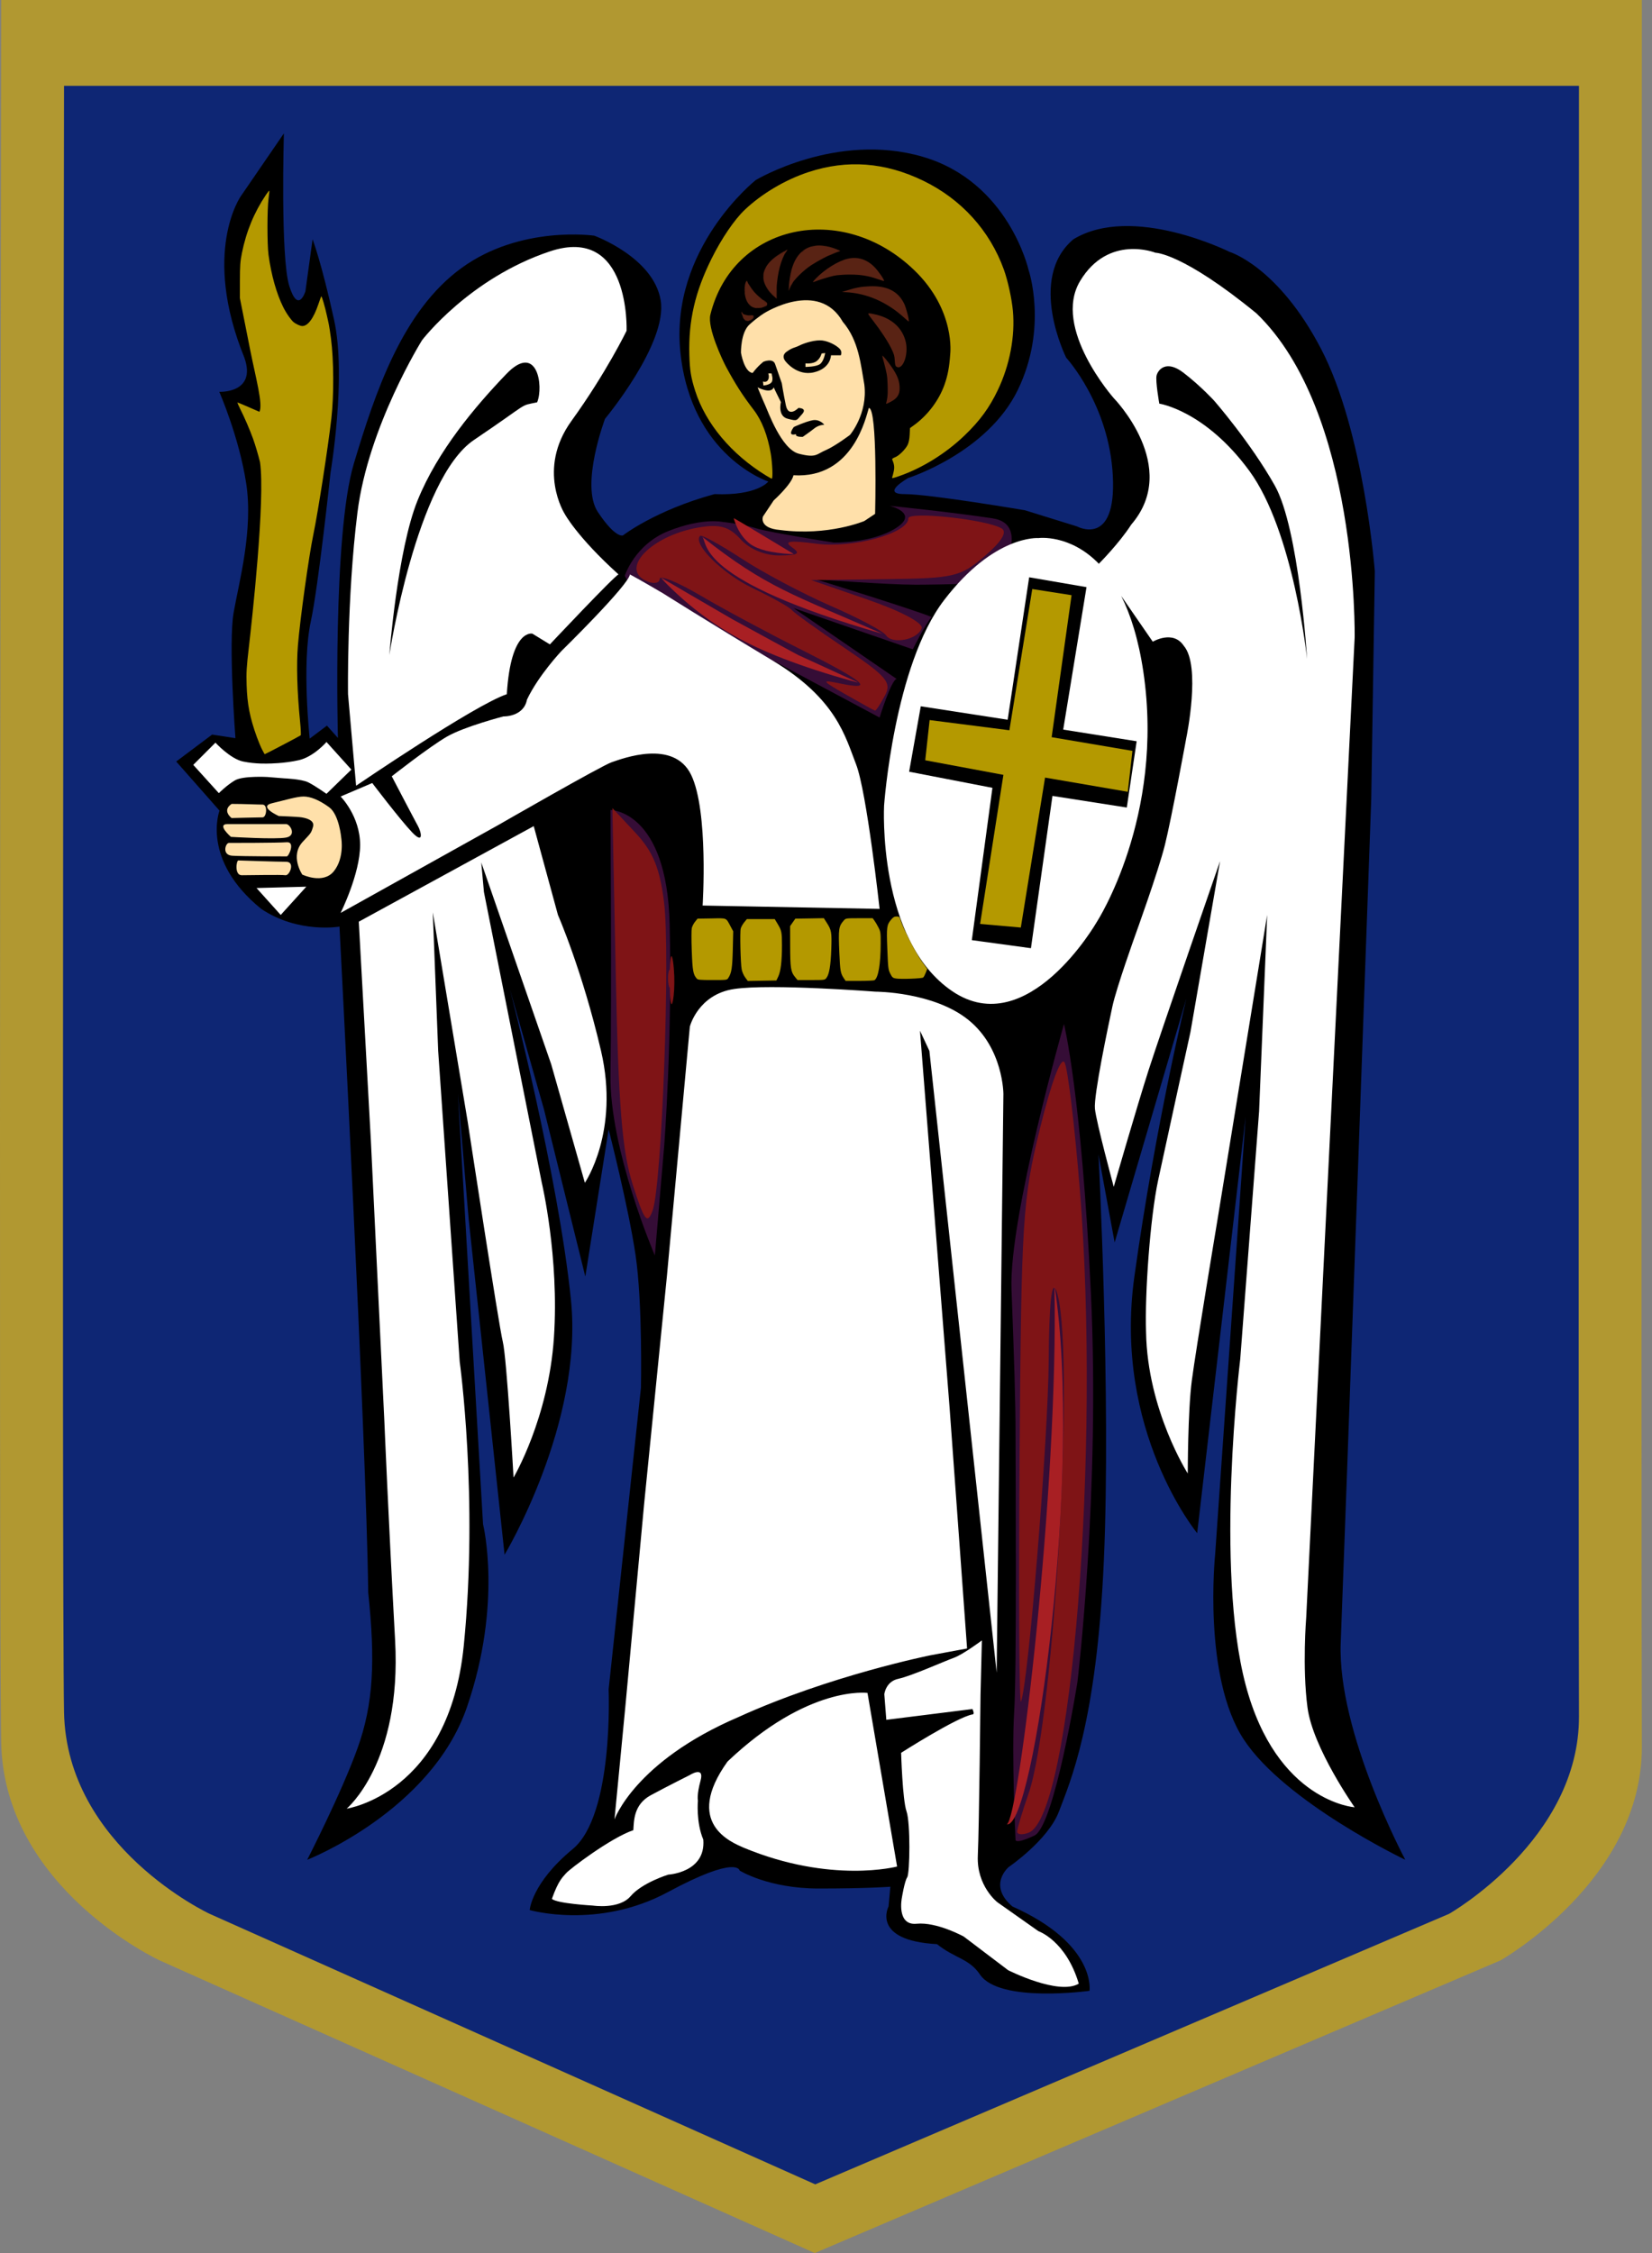 <svg width="88" height="120" viewBox="0 0 88 120" fill="none" xmlns="http://www.w3.org/2000/svg">
<rect x="0" y="0" width="88" height="120" fill="#808080" stroke="none"/>
<path d="M0.062 0C0.062 0 -0.077 84.986 0.062 92.781C0.2 100.575 8.505 104.413 8.505 104.413L43.402 120L79.927 104.413C79.927 104.413 87.497 100.135 87.459 93.013C87.421 85.892 87.459 0 87.459 0L0.062 0Z" fill="#B19831"/>
<path d="M3.411 4.572C3.411 4.572 3.283 83.976 3.411 91.181C3.54 98.386 11.169 101.933 11.169 101.933L43.427 116.341L77.19 101.933C77.19 101.933 84.144 97.979 84.11 91.396C84.075 84.813 84.11 4.572 84.11 4.572H3.411Z" fill="#0E2674"/>
<path d="M71.419 87.489C71.61 82.711 73.044 42.566 73.044 42.566L73.235 30.427C73.235 30.427 72.662 22.972 70.368 18.575C68.074 14.178 65.494 13.414 65.494 13.414C65.494 13.414 60.332 10.833 57.178 12.744C54.692 14.848 56.795 19.052 56.795 19.052C56.795 19.052 59.09 21.538 59.28 25.361C59.472 29.184 57.368 28.037 57.368 28.037L54.596 27.177C54.596 27.177 49.531 26.317 48.193 26.317C46.855 26.317 48.384 25.457 48.384 25.457C48.384 25.457 52.589 24.119 54.215 20.773C55.839 17.427 54.788 14.369 54.788 14.369C54.788 14.369 53.736 9.685 49.148 8.348C44.56 7.009 40.259 9.59 40.259 9.59C40.259 9.59 35.671 13.222 36.244 18.766C36.818 24.31 40.928 25.648 40.928 25.648C40.928 25.648 40.355 26.413 38.06 26.317C34.906 27.178 33.186 28.515 33.186 28.515C33.186 28.515 32.804 28.707 31.848 27.273C30.892 25.839 32.23 22.303 32.23 22.303C32.23 22.303 35.576 18.288 35.193 15.995C34.812 13.701 31.657 12.553 31.657 12.553C31.657 12.553 27.739 11.98 24.584 14.274C21.43 16.568 19.997 20.869 18.849 24.692C17.703 28.515 18.001 39.304 18.001 39.304L17.416 38.647L16.496 39.34C16.496 39.34 16.066 35.362 16.555 33.104C16.965 31.214 17.607 25.171 17.607 25.171C17.607 25.171 18.467 20.104 17.798 17.045C17.129 13.987 16.651 12.744 16.651 12.744L16.269 15.516C16.269 15.516 15.886 16.759 15.409 15.23C14.931 13.7 15.122 7.105 15.122 7.105L12.828 10.45C12.828 10.45 10.725 13.414 13.019 19.053C13.688 20.964 11.681 20.869 11.681 20.869C11.681 20.869 12.732 23.259 13.114 25.743C13.497 28.229 12.732 31.001 12.445 32.626C12.158 34.25 12.541 39.316 12.541 39.316L11.299 39.125L9.387 40.559L11.693 43.175C11.693 43.175 10.689 45.791 13.915 48.408C15.886 49.735 18.084 49.352 18.084 49.352C18.084 49.352 19.518 76.784 19.614 84.812C19.996 88.444 19.901 90.739 19.04 93.128C18.18 95.517 16.364 99.055 16.364 99.055C16.364 99.055 22.959 96.474 24.871 90.93C26.782 85.386 25.731 81.181 25.731 81.181L24.393 58.24L24.966 64.932L26.878 82.806C26.878 82.806 31.083 75.827 30.414 69.233C29.745 62.638 27.165 52.697 27.165 52.697L28.981 59.102L31.179 67.99L32.421 60.152C32.421 60.152 33.473 64.263 33.855 66.843C34.238 69.424 34.142 73.916 34.142 73.916L32.421 89.974C32.421 89.974 32.708 96.665 30.51 98.481C28.312 100.297 28.216 101.731 28.216 101.731C28.216 101.731 31.848 102.782 35.576 100.775C39.303 98.768 39.399 99.628 39.399 99.628C39.399 99.628 40.928 100.584 43.604 100.584C46.281 100.584 47.428 100.488 47.428 100.488L47.332 101.539C47.332 101.539 46.377 103.356 49.913 103.547C50.869 104.312 51.634 104.312 52.206 105.172C53.258 106.701 58.037 106.032 58.037 106.032C58.037 106.032 58.42 103.547 53.927 101.539C52.589 100.393 53.736 99.437 53.736 99.437C53.736 99.437 55.839 98.003 56.412 96.474C56.986 94.944 58.42 91.79 58.802 83.093C59.184 74.394 58.515 61.49 58.515 61.49L59.376 66.174L63.199 53.175C63.199 53.175 61.574 59.77 60.427 67.99C59.28 76.21 63.772 81.658 63.772 81.658L66.353 59.483L64.728 82.806C64.728 82.806 64.058 89.305 66.257 92.65C68.456 95.996 74.859 99.055 74.859 99.055C74.859 99.055 71.228 92.269 71.419 87.489Z" fill="black"/>
<path d="M57.393 89.593C57.393 89.593 56.174 97.263 55.1 97.765C54.024 98.266 54.096 97.98 54.096 97.98C54.096 97.98 53.881 93.463 54.024 91.169C54.168 88.876 54.096 78.409 54.096 76.473C54.096 74.538 54.024 72.459 53.881 68.66C53.738 64.861 56.677 54.538 56.677 54.538C56.677 54.538 57.609 58.266 58.111 68.875C58.612 79.485 57.393 89.593 57.393 89.593ZM32.518 43.14C32.518 43.14 32.59 53.176 32.518 57.19C32.446 61.205 34.883 66.868 34.883 66.868L35.385 60.989C35.385 60.989 35.816 55.326 35.672 49.233C35.529 43.14 32.518 43.14 32.518 43.14ZM53.02 31.048C53.02 31.048 55.075 27.942 52.877 27.608C50.678 27.273 47.381 26.939 47.381 26.939C47.381 26.939 49.006 27.321 47.715 28.133C46.425 28.945 44.418 28.898 44.418 28.898C44.418 28.898 41.025 28.372 40.26 28.133C39.496 27.894 38.492 27.799 38.492 27.799C38.492 27.799 37.441 27.56 35.624 28.276C33.808 28.993 33.282 30.666 33.282 30.666L33.903 31.86L35.816 33.677L41.311 35.254L46.855 38.217C46.855 38.217 47.476 36.209 47.763 36.161C47.142 35.731 42.267 32.386 42.267 32.386L48.623 34.584C48.623 34.584 49.34 33.151 49.627 32.864C48.719 32.481 43.462 30.857 43.462 30.857C43.462 30.857 47.333 31.143 48.767 31.143C50.201 31.144 53.02 31.048 53.02 31.048Z" fill="#350D36"/>
<path d="M46.21 90.166L47.787 99.413C47.787 99.413 44.274 100.346 39.615 98.41C38.969 98.123 36.389 97.12 38.754 93.822C43.055 89.736 46.21 90.166 46.21 90.166ZM37.177 95.901C37.177 95.901 37.105 95.614 37.32 94.826C37.535 94.037 36.747 94.539 36.747 94.539C36.747 94.539 35.6 95.112 34.668 95.614C33.736 96.116 33.772 97.012 33.736 97.478C32.553 97.872 30.331 99.556 30.152 99.772C29.973 99.987 29.757 100.13 29.399 101.134C29.65 101.385 31.586 101.493 31.586 101.493C31.586 101.493 32.983 101.708 33.593 100.991C34.202 100.274 35.6 99.844 35.6 99.844C35.6 99.844 37.607 99.736 37.464 97.98C37.069 97.048 37.177 95.901 37.177 95.901ZM55.314 102.855L53.127 101.313C53.127 101.313 52.017 100.453 52.087 98.84C52.159 97.227 52.231 90.274 52.231 90.274L52.303 87.37C52.303 87.37 51.3 88.123 50.797 88.302C50.296 88.481 48.539 89.27 47.858 89.413C47.177 89.556 47.106 90.237 47.106 90.237L47.213 91.599L51.801 91.025C51.801 91.025 51.944 91.312 51.801 91.312C50.977 91.456 48.002 93.356 48.002 93.356C48.002 93.356 48.074 95.865 48.289 96.474C48.504 97.083 48.468 99.772 48.325 99.987C48.181 100.202 48.038 101.099 48.038 101.099C48.038 101.099 47.751 102.567 48.826 102.46C49.901 102.353 51.335 103.141 51.335 103.141L53.701 104.934C53.701 104.934 56.389 106.296 57.465 105.651C56.784 103.357 55.314 102.855 55.314 102.855ZM53.091 89.09L53.45 58.266C53.45 58.266 53.45 55.828 51.586 54.322C49.722 52.817 46.64 52.817 46.64 52.817C46.64 52.817 41.048 52.386 39.112 52.674C37.177 52.961 36.747 54.68 36.747 54.68L35.528 67.942L34.309 80.13L33.306 90.954L32.733 96.904C32.733 96.904 33.808 93.822 39.328 91.456C44.203 89.234 49.579 88.159 49.579 88.159L51.515 87.8L50.583 74.968L49.006 54.896L49.507 55.971L53.091 89.09ZM14.954 48.731L16.317 47.226L13.664 47.297L14.954 48.731ZM28.861 62.997L25.779 47.513L25.636 45.936L29.363 56.688L31.155 62.997C31.155 62.997 33.019 60.273 32.016 55.971C31.012 51.671 29.721 48.731 29.721 48.731L28.431 44L19.112 49.09L19.757 60.774L20.474 75.686C20.474 75.686 20.689 80.847 21.047 87.371C21.406 93.894 18.466 96.331 18.466 96.331C18.466 96.331 23.915 95.543 24.704 87.657C25.492 79.772 24.488 72.532 24.488 72.532L23.341 55.971L23.054 48.588L24.918 59.771C24.918 59.771 26.568 70.596 26.782 71.456C26.997 72.316 27.356 78.696 27.356 78.696C27.356 78.696 29.22 75.542 29.507 71.241C29.794 66.939 28.861 62.997 28.861 62.997ZM17.392 39.52C17.392 39.52 16.71 40.308 15.922 40.487C15.133 40.667 14.309 40.667 14.309 40.667C14.309 40.667 13.628 40.702 12.947 40.559C12.266 40.416 11.477 39.556 11.477 39.556L10.295 40.738L11.657 42.244C11.657 42.244 12.087 41.813 12.517 41.562C12.947 41.311 14.238 41.383 14.238 41.383L15.133 41.455C15.133 41.455 16.066 41.491 16.424 41.67C16.782 41.849 17.391 42.279 17.391 42.279L18.717 40.989L17.392 39.52ZM18.969 41.849C18.969 41.849 25.277 37.548 26.997 36.974C27.213 33.462 28.359 33.749 28.359 33.749L29.292 34.321C29.292 34.321 32.733 30.666 32.948 30.594C30.726 28.587 30.08 27.368 30.08 27.368C30.08 27.368 28.575 25.003 30.439 22.422C32.302 19.841 33.377 17.618 33.377 17.618C33.377 17.618 33.593 11.955 29.292 13.389C24.991 14.823 22.482 18.12 22.482 18.12C22.482 18.12 19.614 22.708 19.041 27.296C18.467 31.885 18.539 36.974 18.539 36.974L18.969 41.849ZM26.568 43.928C26.568 43.928 32.051 40.774 32.589 40.595C33.127 40.416 35.887 39.34 36.819 41.276C37.751 43.212 37.428 48.23 37.428 48.23L46.855 48.409C46.855 48.409 46.173 42.172 45.6 40.702C45.027 39.233 44.561 37.226 41.155 35.182C37.751 33.139 35.313 31.598 35.313 31.598C35.313 31.598 34.094 30.881 33.556 30.595C33.485 31.168 29.901 34.681 29.901 34.681C29.901 34.681 28.682 35.971 28.072 37.261C27.894 38.193 26.818 38.157 26.818 38.157C26.818 38.157 24.74 38.695 23.808 39.233C22.875 39.77 20.869 41.347 20.869 41.347C20.869 41.347 22.087 43.677 22.266 44C22.445 44.322 22.589 45.003 21.944 44.322C21.298 43.641 19.829 41.705 19.829 41.705L18.144 42.423C18.144 42.423 19.183 43.462 19.183 45.003C19.183 46.544 18.144 48.623 18.144 48.623L26.568 43.928ZM71.156 54.251L72.16 33.964C72.16 33.964 72.375 21.92 66.926 16.687C62.984 13.461 61.55 13.461 61.55 13.461C61.55 13.461 59.041 12.458 57.536 14.967C56.031 17.476 59.327 21.204 59.327 21.204C59.327 21.204 62.912 24.86 60.259 27.942C59.614 28.946 58.539 30.021 58.539 30.021L58.561 30.053C56.999 28.426 55.313 28.659 55.313 28.659C55.313 28.659 52.972 28.467 50.296 31.956C47.619 35.445 47.094 42.901 47.094 42.901C47.094 42.901 46.711 50.069 50.725 52.792C54.74 55.517 58.42 49.113 58.42 49.113C58.42 49.113 62.052 43.521 60.905 35.779C60.648 34.048 60.226 32.737 59.727 31.742L61.407 34.178C61.407 34.178 62.482 33.533 63.056 34.393C63.988 35.468 63.199 39.268 63.199 39.268C63.199 39.268 62.411 43.569 62.053 45.003C61.694 46.437 60.475 49.806 60.475 49.806C60.475 49.806 59.472 52.602 59.256 53.605C59.041 54.608 58.253 58.337 58.325 59.053C58.396 59.77 59.328 63.211 59.328 63.211C59.328 63.211 60.547 58.982 61.191 56.975C61.837 54.967 64.991 45.863 64.991 45.863L63.414 54.967C63.414 54.967 62.124 60.846 61.694 62.852C61.263 64.86 60.977 68.946 61.049 70.954C61.12 75.111 63.271 78.48 63.271 78.48C63.271 78.48 63.271 75.183 63.486 73.534C63.701 71.885 64.848 65.003 64.848 65.003L67.501 48.73L67.07 59.197L66.066 72.386C66.066 72.386 64.704 83.498 66.353 89.735C68.002 95.972 72.16 96.258 72.16 96.258C72.16 96.258 69.938 93.105 69.65 90.953C69.363 88.802 69.58 86.151 69.58 86.151L71.156 54.251Z" fill="white"/>
<path d="M12.338 42.817C13.019 42.817 13.7 42.853 13.987 42.853C14.273 42.853 14.202 43.534 13.987 43.534C13.772 43.534 12.338 43.57 12.338 43.57C12.338 43.57 11.8 43.175 12.338 42.817ZM15.241 43.892H12.122C11.514 43.892 12.302 44.573 12.302 44.573C12.302 44.573 14.667 44.717 15.241 44.609C15.815 44.501 15.456 43.892 15.241 43.892ZM15.277 44.859C14.811 44.895 12.373 44.895 12.194 44.895C12.015 44.895 11.8 45.54 12.373 45.577C12.947 45.612 15.169 45.612 15.277 45.612C15.384 45.612 15.743 44.824 15.277 44.859ZM15.241 45.899C14.739 45.899 12.804 45.828 12.696 45.828C12.589 45.828 12.481 46.616 12.876 46.616C13.27 46.616 14.99 46.581 15.205 46.616C15.42 46.652 15.743 45.899 15.241 45.899ZM17.535 42.996C16.997 42.602 16.532 42.423 16.173 42.423C15.815 42.423 15.241 42.602 14.488 42.781C13.736 42.961 14.847 43.462 14.847 43.462C14.847 43.462 15.851 43.498 16.066 43.533C16.281 43.569 16.782 43.677 16.674 44.035C16.567 44.394 16.567 44.358 16.137 44.824C15.421 45.577 16.102 46.581 16.102 46.581C16.102 46.581 17.212 47.118 17.786 46.401C18.359 45.684 18.18 44.645 18.18 44.645C18.18 44.645 18.073 43.39 17.535 42.996ZM46.281 21.729C46.138 22.159 45.469 25.504 42.267 25.313C42.171 25.791 41.215 26.651 41.215 26.651L40.642 27.511C40.642 27.511 40.403 28.133 41.551 28.228C44.131 28.563 46.042 27.75 46.042 27.75L46.616 27.368C46.616 27.368 46.759 21.729 46.281 21.729ZM40.761 21.586C40.905 21.896 41.621 23.927 42.553 24.166C43.485 24.405 43.485 24.19 43.988 23.975C44.489 23.76 45.278 23.163 45.278 23.163C45.278 23.163 46.234 22.04 46.042 20.487C45.852 19.435 45.755 18.145 44.895 17.141C43.605 14.871 40.737 16.663 40.737 16.663C40.737 16.663 40.403 16.854 39.924 17.284C39.447 17.715 39.471 18.79 39.471 18.79C39.471 18.79 39.638 19.817 40.092 19.865C40.379 19.483 40.666 19.268 40.666 19.268C40.666 19.268 41.167 19.052 41.287 19.387C41.407 19.722 41.646 20.415 41.646 20.415C41.646 20.415 41.717 20.893 41.861 21.586C42.005 22.278 42.53 21.728 42.53 21.728C42.53 21.728 43.031 21.728 42.721 22.063C42.41 22.398 42.506 22.445 41.956 22.302C41.407 22.159 41.598 21.418 41.598 21.418C41.598 21.418 41.287 20.797 41.215 20.63C41.072 21.012 40.355 20.63 40.355 20.63C40.355 20.63 40.618 21.274 40.761 21.586ZM40.642 20.319L40.666 20.534C40.666 20.534 40.976 20.51 41.095 20.367C41.215 20.224 41.095 19.889 41.095 19.889H40.928C40.928 19.889 41 20.104 40.904 20.248C40.809 20.39 40.642 20.319 40.642 20.319Z" fill="#FFE0AA"/>
<path d="M48.407 17.121C48.4 17.127 48.294 17.04 48.171 16.927C47.252 16.087 46.162 15.611 45.034 15.562L44.848 15.553L45.109 15.471C45.595 15.318 45.854 15.27 46.304 15.249C47.242 15.205 47.845 15.508 48.17 16.186C48.277 16.409 48.447 17.083 48.407 17.121ZM46.714 16.767C46.554 16.726 46.374 16.692 46.316 16.692C46.21 16.692 46.212 16.697 46.503 17.075C46.937 17.638 47.308 18.205 47.488 18.581C47.623 18.861 47.65 18.957 47.662 19.193C47.672 19.395 47.693 19.484 47.737 19.518C48.072 19.773 48.411 18.903 48.248 18.208C48.08 17.491 47.531 16.975 46.714 16.767ZM47.004 18.948C46.995 18.957 47.031 19.112 47.083 19.293C47.135 19.475 47.204 19.763 47.236 19.935C47.247 19.997 47.256 20.07 47.264 20.146C47.272 20.247 47.277 20.36 47.282 20.5C47.287 20.653 47.288 20.812 47.285 20.949C47.278 21.099 47.264 21.231 47.243 21.313C47.215 21.421 47.197 21.508 47.202 21.508C47.259 21.508 47.563 21.346 47.659 21.266C47.87 21.089 47.94 20.904 47.919 20.577C47.9 20.248 47.782 19.959 47.499 19.548C47.287 19.241 47.027 18.925 47.004 18.948ZM41.79 13.377L41.825 13.372L41.859 13.368L41.855 13.396C41.853 13.412 41.841 13.445 41.829 13.472C41.817 13.498 41.808 13.522 41.808 13.522C41.808 13.532 41.817 13.52 41.832 13.491C41.842 13.473 41.873 13.421 41.902 13.376C41.932 13.331 41.955 13.294 41.953 13.293C41.95 13.29 41.886 13.322 41.829 13.355L41.79 13.377ZM39.999 17.025C40.071 16.98 40.125 16.917 40.125 16.876C40.125 16.816 40.098 16.804 39.956 16.804C39.863 16.804 39.728 16.78 39.657 16.75C39.607 16.729 39.568 16.72 39.546 16.722C39.553 16.721 39.557 16.717 39.563 16.717H39.591L39.562 16.686C39.545 16.668 39.524 16.639 39.514 16.619C39.498 16.59 39.496 16.589 39.495 16.609C39.495 16.622 39.498 16.657 39.502 16.687C39.508 16.725 39.513 16.738 39.522 16.729C39.524 16.727 39.531 16.727 39.534 16.725C39.531 16.727 39.527 16.729 39.527 16.733C39.527 16.787 39.587 16.896 39.651 16.974C39.632 16.952 39.612 16.93 39.598 16.908C39.544 16.827 39.536 16.841 39.586 16.928C39.62 16.987 39.687 17.059 39.73 17.083C39.763 17.101 39.795 17.1 39.766 17.082C39.734 17.062 39.696 17.025 39.66 16.985C39.681 17.009 39.703 17.031 39.722 17.044C39.83 17.119 39.849 17.119 39.999 17.025ZM39.979 16.788L39.857 16.79L39.974 16.797C40.105 16.806 40.128 16.816 40.128 16.873C40.128 16.923 40.077 16.982 39.984 17.041C39.946 17.065 39.922 17.085 39.93 17.085C39.953 17.085 40.035 17.034 40.09 16.985C40.131 16.949 40.141 16.932 40.146 16.888C40.152 16.843 40.149 16.832 40.127 16.811C40.102 16.788 40.088 16.786 39.979 16.788ZM41.783 13.563C41.524 14.075 41.383 14.754 41.347 15.662L41.338 15.883L41.123 15.65C40.891 15.399 40.778 15.22 40.732 15.01C40.757 15.127 40.8 15.232 40.872 15.343C40.942 15.451 41.028 15.555 41.212 15.752C41.261 15.803 41.296 15.845 41.292 15.845C41.287 15.845 41.227 15.789 41.158 15.72C41.089 15.651 41.013 15.57 40.989 15.541C40.868 15.391 40.763 15.206 40.717 15.064C40.672 14.925 40.665 14.882 40.665 14.728C40.666 14.608 40.668 14.581 40.682 14.523C40.781 14.124 41.089 13.785 41.659 13.449C41.729 13.407 41.79 13.376 41.8 13.376C41.815 13.376 41.812 13.379 41.783 13.395C41.727 13.424 41.604 13.504 41.499 13.578C41.37 13.67 41.269 13.75 41.178 13.827C41.403 13.639 41.793 13.37 41.853 13.37C41.868 13.369 41.837 13.457 41.783 13.563ZM40.705 14.751C40.705 14.708 40.706 14.668 40.709 14.629C40.707 14.667 40.704 14.705 40.704 14.747C40.704 14.769 40.707 14.787 40.708 14.807C40.707 14.789 40.705 14.771 40.705 14.751ZM40.832 14.218C40.827 14.226 40.82 14.234 40.815 14.242C40.769 14.326 40.74 14.413 40.723 14.513C40.742 14.406 40.777 14.311 40.832 14.218ZM44.493 13.45C44.12 13.603 43.584 13.885 43.224 14.118C42.801 14.392 42.282 14.906 42.13 15.201L42.029 15.397C42.038 15.385 42.057 15.351 42.096 15.276C42.155 15.164 42.218 15.058 42.233 15.049C42.245 15.042 42.239 15.054 42.205 15.108C42.135 15.217 42.06 15.367 42.031 15.455C42.024 15.475 42.017 15.492 42.015 15.492C42.012 15.492 42.013 15.438 42.016 15.373C42.029 15.033 42.088 14.629 42.162 14.37C42.282 13.955 42.434 13.675 42.663 13.449C42.723 13.39 42.741 13.376 42.758 13.376C42.759 13.376 42.759 13.377 42.76 13.377C42.745 13.371 42.758 13.359 42.84 13.304C43.153 13.095 43.532 13.029 43.983 13.105C44.181 13.138 44.387 13.199 44.589 13.284C44.693 13.328 44.774 13.368 44.761 13.369C44.734 13.37 44.271 13.559 44.17 13.61C44.147 13.622 44.125 13.631 44.12 13.63C44.115 13.63 44.153 13.61 44.203 13.585C44.254 13.56 44.352 13.515 44.423 13.486C44.581 13.418 44.636 13.392 44.648 13.367C44.634 13.39 44.58 13.414 44.493 13.45ZM42.193 14.373C42.17 14.454 42.146 14.533 42.127 14.621C42.088 14.803 42.056 15.034 42.035 15.272C42.03 15.321 42.025 15.372 42.023 15.385C42.021 15.398 42.022 15.402 42.025 15.4L42.048 15.161C42.077 14.867 42.126 14.606 42.193 14.373ZM42.887 13.308C42.864 13.322 42.838 13.334 42.817 13.35C42.791 13.369 42.772 13.378 42.763 13.377C42.772 13.38 42.761 13.392 42.699 13.452C42.693 13.457 42.689 13.464 42.683 13.47C42.747 13.408 42.815 13.354 42.887 13.308ZM43.579 13.105C43.431 13.106 43.376 13.113 43.258 13.143C43.232 13.15 43.207 13.162 43.181 13.17C43.262 13.145 43.345 13.124 43.433 13.113C43.48 13.107 43.53 13.106 43.579 13.105ZM44.362 13.221C44.585 13.295 44.671 13.329 44.648 13.367C44.652 13.358 44.652 13.351 44.649 13.341C44.638 13.307 44.352 13.204 44.125 13.153C43.967 13.118 43.885 13.108 43.73 13.105C43.937 13.114 44.154 13.152 44.362 13.221ZM40.857 16.241C40.842 16.282 40.828 16.298 40.798 16.31C40.769 16.323 40.756 16.327 40.756 16.323C40.758 16.334 40.648 16.372 40.552 16.394C40.503 16.405 40.289 16.414 40.251 16.407C40.242 16.405 40.21 16.398 40.181 16.39C39.864 16.305 39.663 15.941 39.662 15.449C39.662 15.223 39.696 15.055 39.76 14.972L39.779 14.947L39.815 15.005C39.862 15.084 39.863 15.092 39.822 15.047C39.801 15.025 39.781 15.01 39.772 15.01C39.767 15.01 39.763 15.015 39.758 15.018C39.788 15.002 39.831 15.053 39.901 15.167C40.089 15.473 40.264 15.671 40.564 15.916C40.769 16.083 40.834 16.158 40.827 16.217C40.831 16.187 40.817 16.154 40.784 16.11C40.759 16.079 40.715 16.034 40.685 16.01C40.611 15.949 40.629 15.946 40.71 16.005C40.862 16.115 40.889 16.159 40.857 16.241ZM39.695 15.621C39.683 15.523 39.68 15.422 39.69 15.319C39.699 15.222 39.708 15.15 39.719 15.1C39.71 15.134 39.703 15.175 39.696 15.235C39.679 15.391 39.677 15.449 39.685 15.553C39.687 15.576 39.693 15.598 39.695 15.621ZM39.985 16.254C39.967 16.238 39.95 16.22 39.933 16.201C39.945 16.214 39.955 16.231 39.968 16.243C39.973 16.248 39.98 16.25 39.985 16.254ZM40.326 16.387C40.371 16.39 40.424 16.387 40.477 16.383C40.42 16.388 40.361 16.388 40.305 16.383C40.312 16.384 40.318 16.387 40.326 16.387ZM40.826 16.221C40.811 16.305 40.659 16.364 40.488 16.381C40.583 16.371 40.675 16.352 40.724 16.327C40.747 16.316 40.752 16.315 40.756 16.323C40.756 16.319 40.766 16.308 40.787 16.288C40.811 16.265 40.822 16.244 40.826 16.221ZM41.359 15.523C41.337 15.927 41.338 15.885 41.356 15.897C41.365 15.903 41.374 15.909 41.374 15.909C41.375 15.909 41.376 15.801 41.375 15.67C41.375 15.539 41.377 15.382 41.379 15.322C41.384 15.152 41.372 15.28 41.359 15.523ZM44.592 14.659C44.77 14.639 45.048 14.623 45.277 14.624C45.85 14.624 46.263 14.692 46.757 14.866C46.933 14.929 47.083 14.973 47.091 14.965C47.129 14.927 46.798 14.444 46.584 14.226C46.177 13.811 45.688 13.658 45.16 13.779C44.651 13.897 43.94 14.337 43.466 14.828C43.343 14.955 43.276 15.046 43.317 15.03C43.606 14.915 44.148 14.748 44.418 14.688C44.476 14.677 44.534 14.668 44.592 14.659Z" fill="#592314"/>
<path d="M54.795 97.611C54.456 97.741 54.181 97.714 54.184 97.55C54.188 97.386 54.456 96.488 54.782 95.555C56.202 91.48 57.31 71.17 56.248 68.697C56.019 68.165 55.882 69.506 55.863 72.452C55.836 76.669 54.78 89.67 54.386 90.63C54.292 90.858 54.259 84.992 54.312 77.595C54.402 64.975 54.469 63.894 55.403 60.088C56.001 57.644 56.521 56.252 56.708 56.586C56.879 56.892 57.244 59.928 57.519 63.333C58.639 77.182 57.085 96.732 54.795 97.611ZM35.915 51.938C35.905 51.683 35.885 51.433 35.853 51.219C35.774 50.698 35.705 50.895 35.682 51.624C35.616 51.69 35.577 51.891 35.588 52.179C35.599 52.431 35.631 52.576 35.678 52.611C35.695 53.412 35.764 53.721 35.847 53.288C35.909 52.967 35.933 52.478 35.918 52.002C35.918 51.98 35.917 51.959 35.915 51.938ZM33.848 44.353L32.621 43.039L32.802 51.937C32.943 58.895 33.14 61.329 33.707 63.102C34.326 65.038 34.48 65.239 34.763 64.477C35.257 63.141 35.715 50.796 35.373 48.053C35.145 46.229 34.786 45.358 33.848 44.353ZM48.385 27.611C48.385 28.403 45.427 29.218 43.487 28.959C42.073 28.772 41.723 28.82 42.177 29.14C42.669 29.487 42.533 29.578 41.517 29.584C40.737 29.587 39.931 29.252 39.453 28.724C38.848 28.056 38.351 27.91 37.276 28.084C34.676 28.506 32.911 30.363 34.521 30.981C34.863 31.112 35.142 31.044 35.142 30.829C35.142 30.615 36.105 31.007 37.282 31.701C38.459 32.395 40.879 33.696 42.661 34.591C46.078 36.309 46.639 36.793 44.764 36.406C43.717 36.189 43.741 36.237 45.074 37.001C45.871 37.458 46.563 37.84 46.611 37.849C46.66 37.859 46.895 37.502 47.133 37.058C47.513 36.348 47.249 36.035 44.976 34.502C43.55 33.542 42.291 32.636 42.177 32.49C42.063 32.343 41.132 31.822 40.108 31.332C38.486 30.556 36.877 28.959 37.295 28.541C37.373 28.463 38.364 29.006 39.497 29.747C40.629 30.488 42.767 31.622 44.246 32.267C45.726 32.912 47.052 33.616 47.193 33.832C47.526 34.342 48.891 34.075 49.096 33.46C49.187 33.184 47.983 32.545 46.233 31.941L43.212 30.897L47.143 30.848C50.833 30.801 51.16 30.726 52.454 29.619C53.346 28.855 53.667 28.337 53.361 28.149C52.584 27.668 48.385 27.215 48.385 27.611Z" fill="#7F1416"/>
<path d="M54.822 30.747L57.877 31.272L56.636 38.859L60.548 39.48L60.023 43.01L56.063 42.391L54.917 50.502L51.768 50.073L52.865 41.961L48.428 41.102L49.048 37.618L53.677 38.334L54.822 30.747Z" fill="black"/>
<path d="M20.74 34.884C20.74 34.884 21.17 29.301 22.244 26.652C23.317 24.003 25.321 21.642 26.967 19.924C28.613 18.206 28.971 20.568 28.613 21.427C27.611 21.642 28.327 21.356 25.25 23.431C22.172 25.507 20.74 34.884 20.74 34.884ZM61.754 21.498C61.754 21.498 64.187 21.857 66.55 25.078C68.911 28.298 69.627 35.098 69.627 35.098C69.627 35.098 69.197 28.156 67.909 25.865C66.621 23.574 64.689 21.356 64.689 21.356C64.689 21.356 63.973 20.568 63.042 19.852C62.112 19.137 61.682 19.709 61.611 19.996C61.539 20.282 61.754 21.498 61.754 21.498Z" fill="black"/>
<path d="M40.801 25.324C40.953 25.417 41.093 25.494 41.112 25.495C41.179 25.499 41.145 24.675 41.057 24.159C40.891 23.187 40.583 22.397 40.15 21.832C39.548 21.045 39.193 20.492 38.675 19.534C38.514 19.236 37.667 17.469 37.84 16.763C39.025 11.937 44.842 10.668 48.703 14.392C50.922 16.532 50.616 18.872 50.616 18.872C50.572 19.532 50.488 19.987 50.32 20.467C50.025 21.312 49.426 22.111 48.687 22.646L48.475 22.8L48.457 23.154C48.446 23.378 48.407 23.574 48.351 23.69C48.231 23.936 47.88 24.282 47.672 24.357C47.58 24.39 47.513 24.439 47.524 24.466C47.635 24.724 47.656 24.88 47.609 25.101C47.581 25.231 47.544 25.373 47.526 25.418C47.499 25.488 47.55 25.479 47.9 25.357C49.134 24.927 50.39 24.146 51.387 23.187C52.197 22.409 52.704 21.716 53.153 20.775C53.789 19.444 54.08 17.913 53.956 16.555C53.897 15.91 53.684 14.938 53.475 14.359C52.722 12.276 51.207 10.607 49.175 9.623C47.141 8.639 45.129 8.488 43.068 9.165C41.833 9.571 40.577 10.315 39.669 11.178C39.116 11.702 38.43 12.713 37.898 13.787C37.022 15.556 36.67 17.082 36.721 18.9C36.744 19.732 36.807 20.118 37.036 20.831C37.591 22.56 38.962 24.195 40.801 25.324Z" fill="#B49900"/>
<path d="M49.087 51.182L49.391 51.607L49.313 51.811C49.27 51.923 49.21 52.036 49.177 52.063C49.109 52.12 47.978 52.16 47.718 52.115C47.559 52.088 47.525 52.057 47.423 51.856C47.315 51.64 47.306 51.565 47.267 50.556C47.22 49.372 47.234 49.265 47.466 48.985C47.578 48.849 47.639 48.813 47.76 48.813C47.904 48.813 47.918 48.827 47.99 49.054C48.133 49.497 48.78 50.754 49.087 51.182ZM41.269 48.951H40.527H39.785L39.644 49.123C39.566 49.217 39.483 49.365 39.459 49.45C39.408 49.637 39.446 51.296 39.509 51.632C39.535 51.766 39.614 51.948 39.694 52.057L39.834 52.247L40.595 52.234L41.357 52.222L41.457 52.012C41.589 51.736 41.654 51.192 41.654 50.362C41.654 49.644 41.638 49.564 41.414 49.192L41.269 48.951ZM46.58 49.033L46.486 48.905H45.77C45.086 48.905 45.051 48.91 44.964 49.008C44.671 49.339 44.656 49.449 44.71 50.735C44.752 51.725 44.774 51.845 44.96 52.118L45.045 52.244L45.785 52.244C46.192 52.243 46.55 52.227 46.581 52.208C46.788 52.076 46.911 51.347 46.913 50.242C46.914 49.676 46.906 49.618 46.794 49.398C46.729 49.268 46.632 49.104 46.58 49.033ZM43.884 48.903L43.126 48.916L42.367 48.928L42.227 49.127L42.088 49.326L42.091 50.385C42.094 51.556 42.126 51.765 42.348 52.034L42.484 52.199H43.209C43.928 52.199 43.935 52.198 44.024 52.085C44.172 51.897 44.254 51.41 44.282 50.545C44.312 49.647 44.293 49.54 44.033 49.135L43.884 48.903ZM37.902 48.916L37.158 48.928L37.024 49.094C36.95 49.185 36.872 49.337 36.85 49.432C36.829 49.526 36.828 50.069 36.849 50.638C36.887 51.7 36.924 51.904 37.114 52.118C37.176 52.189 37.279 52.198 37.954 52.198C38.721 52.198 38.724 52.198 38.797 52.086C38.969 51.825 39.011 51.552 39.035 50.568L39.057 49.602L38.913 49.333C38.661 48.867 38.745 48.901 37.902 48.916Z" fill="#B49900"/>
<path d="M17.63 18.028C17.532 17.284 17.502 17.212 17.418 16.827C17.311 16.335 17.142 15.755 17.113 15.784C17.102 15.795 17.032 15.983 16.959 16.203C16.707 16.95 16.404 17.364 16.105 17.365C15.989 17.365 15.754 17.257 15.62 17.142C15.548 17.08 15.292 16.768 15.089 16.362C14.73 15.643 14.447 14.637 14.303 13.568C14.228 13.011 14.23 11.117 14.306 10.578C14.337 10.355 14.355 10.164 14.345 10.155C14.335 10.145 14.255 10.245 14.166 10.377C13.535 11.317 13.118 12.329 12.886 13.479C12.797 13.922 12.781 14.146 12.78 14.94L12.779 15.878L13.326 18.632C13.627 20.147 14.017 21.529 13.82 21.934L13.27 21.694C12.945 21.552 12.667 21.436 12.651 21.436C12.635 21.436 12.695 21.582 12.786 21.762C13.028 22.243 13.298 22.866 13.476 23.357C13.601 23.702 13.765 24.26 13.851 24.615C14.138 26.611 13.416 33.086 13.259 34.45C13.131 35.551 13.116 35.805 13.137 36.486C13.169 37.507 13.309 38.221 13.681 39.253C13.759 39.467 13.881 39.761 13.953 39.905C14.025 40.05 14.094 40.168 14.104 40.168C14.134 40.168 15.978 39.201 16.018 39.163C16.038 39.145 16.023 38.813 15.984 38.426C15.827 36.847 15.786 35.397 15.87 34.373C15.986 32.961 16.449 29.637 16.691 28.474C16.943 27.262 17.475 23.834 17.651 22.283C17.791 21.052 17.782 19.186 17.63 18.028Z" fill="#B49900"/>
<path d="M54.987 31.373L57.081 31.7L56.02 39.263L60.323 39.992L60.076 42.172L55.669 41.415L54.378 49.401L52.209 49.21L53.45 41.27L49.286 40.493L49.52 38.351L53.769 38.894L54.987 31.373Z" fill="#B49900"/>
<path d="M42.405 23.122C42.334 23.289 42.763 23.266 42.763 23.266C42.763 23.266 43.145 23.003 43.384 22.812C43.623 22.622 43.909 22.622 43.909 22.622C43.909 22.622 43.67 22.311 43.288 22.383C42.906 22.454 42.287 22.741 42.287 22.741C42.287 22.741 41.88 23.266 42.405 23.122Z" fill="black"/>
<path d="M44.719 18.566C44.552 18.398 44.17 18.184 43.812 18.136C43.454 18.088 42.882 18.255 42.595 18.398C42.309 18.541 42.237 18.493 41.903 18.732C41.569 18.97 41.855 19.257 41.855 19.257C41.855 19.257 42.452 20.044 43.358 19.83C44.265 19.614 44.265 18.923 44.265 18.923H44.79C44.791 18.923 44.886 18.732 44.719 18.566ZM43.669 19.4C43.454 19.543 42.906 19.543 42.906 19.543V19.352C42.906 19.352 43.287 19.4 43.502 19.233C43.717 19.066 43.765 18.827 43.765 18.827L43.956 18.804C43.956 18.804 43.884 19.257 43.669 19.4Z" fill="black"/>
<path d="M39.281 28.116C39.192 27.933 39.075 27.614 39.091 27.598C39.096 27.594 39.805 28.015 40.668 28.535C41.531 29.056 42.249 29.488 42.264 29.497C42.295 29.515 42.294 29.515 42.074 29.505C41.682 29.487 41.131 29.412 40.807 29.332C40.466 29.248 40.146 29.111 39.959 28.97C39.689 28.767 39.454 28.47 39.281 28.116ZM47.028 33.765C42.237 31.658 40.83 31.3 37.413 28.595C37.723 28.939 37.014 30.881 47.028 33.765ZM45.689 36.341C45.704 36.356 45.63 36.338 45.33 36.255C44.103 35.918 42.774 35.484 41.723 35.077C39.681 34.287 38.217 33.446 36.708 32.197C36.38 31.925 35.873 31.463 35.584 31.171L35.43 31.014L35.32 30.894C35.26 30.828 35.216 30.774 35.221 30.774C35.234 30.774 36.68 31.624 36.68 31.624C37.252 31.959 38.107 32.456 38.579 32.729C38.746 32.826 38.901 32.915 39.033 32.992C40.301 33.682 42.521 34.898 42.532 34.894C42.541 34.891 44.184 35.655 44.92 35.989C45.34 36.179 45.686 36.338 45.689 36.341ZM36.286 31.576C36.275 31.574 36.269 31.576 36.265 31.579C36.265 31.579 36.266 31.581 36.265 31.581C36.27 31.578 36.277 31.577 36.286 31.576ZM56.17 68.471C56.389 79.282 54.267 96.949 53.631 97.163C55.081 97.477 57.693 78.165 56.17 68.471Z" fill="#A81F23"/>
</svg>
